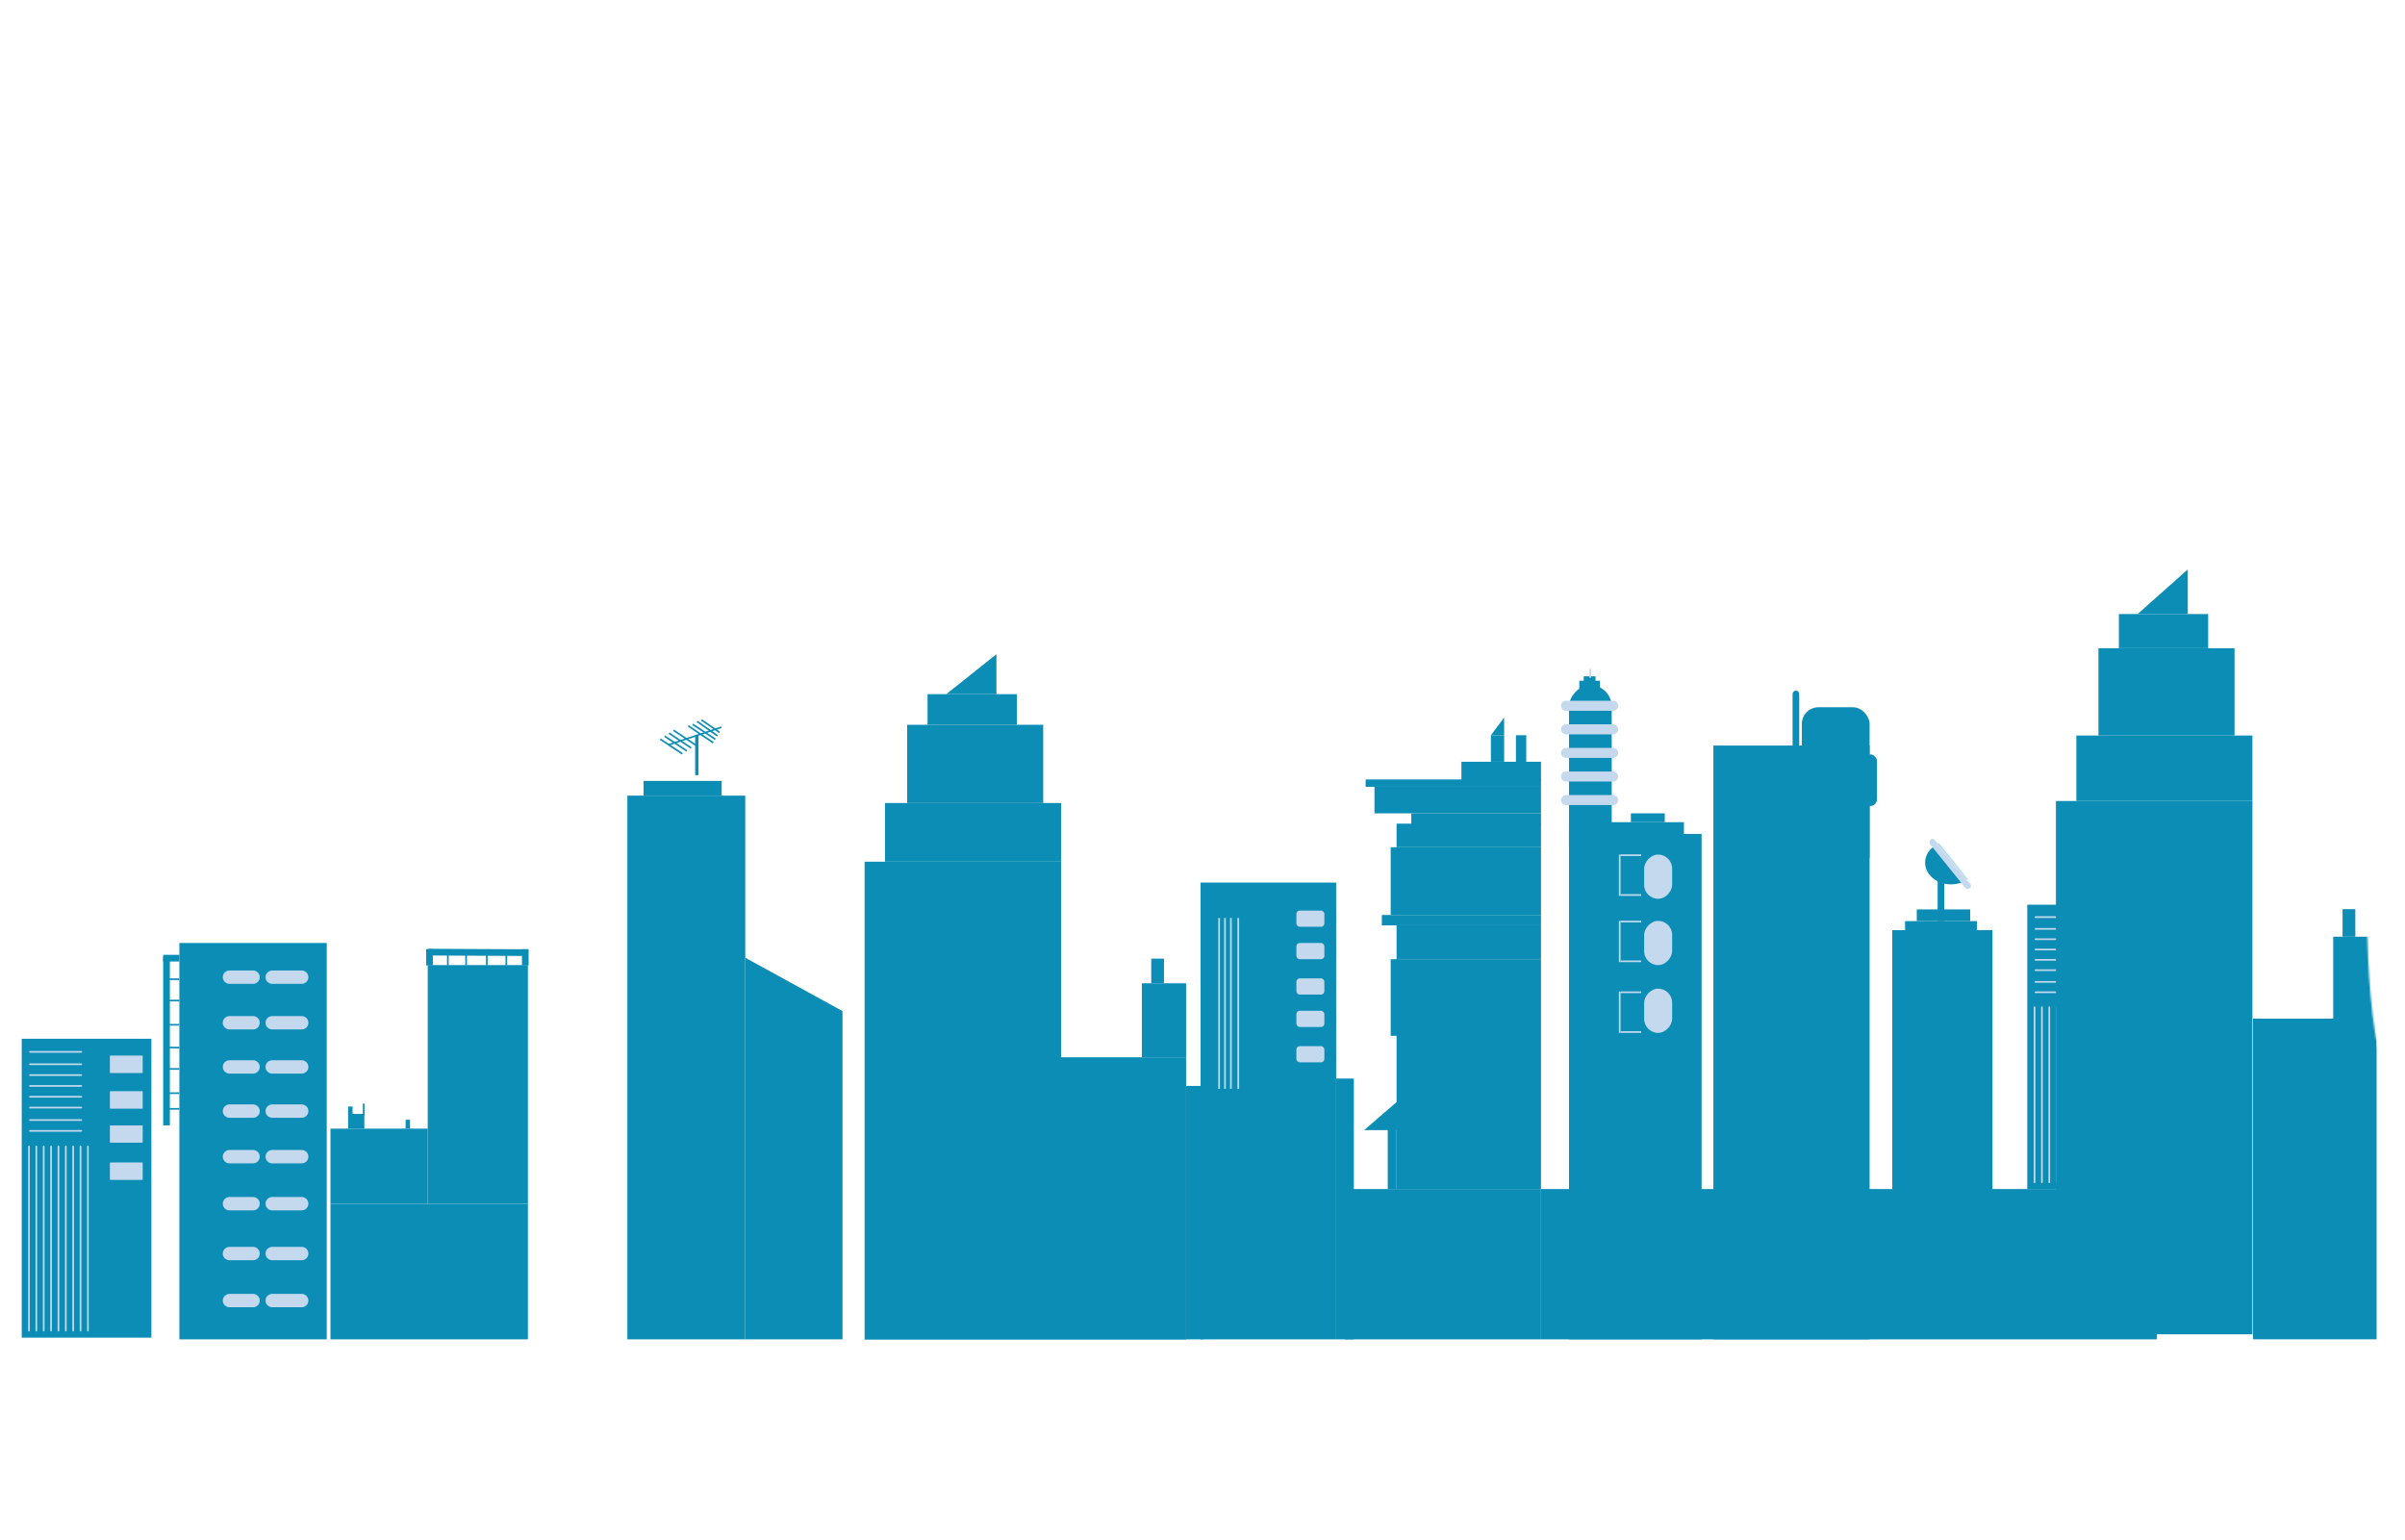 <svg width="1440" height="922" viewBox="0 0 1440 922" fill="none" xmlns="http://www.w3.org/2000/svg">
<g clip-path="url(#clip0_245_574)">
<mask id="mask0_245_574" style="mask-type:luminance" maskUnits="userSpaceOnUse" x="0" y="-1" width="1440" height="923">
<path d="M1440 -0.087H0V921.686H1440V-0.087Z" fill="white"/>
</mask>
<g mask="url(#mask0_245_574)">
<mask id="mask1_245_574" style="mask-type:luminance" maskUnits="userSpaceOnUse" x="-49" y="128" width="1489" height="788">
<path d="M1429.76 915.264C1430.22 907.269 1440 674.127 1440 674.127C1390.26 584.744 1450.73 425.474 1371.22 367.379C1325.19 333.746 1300.96 278.467 1262.62 237.692C1193.86 164.54 1105.92 122.792 991.618 128.92C884.803 134.652 797.623 188.398 738.527 263.376C695.461 318.021 630.527 295.983 565.599 329.697C506.484 360.386 434.677 302.89 383.762 343.492C349.886 370.506 94.555 478.368 12.296 566.496C-32.866 614.88 -59.446 745.569 -34.102 757.434C-34.102 757.434 -16.276 780.302 -26.943 874.489C-28.668 889.77 -40.702 902.27 -49 915.27L1429.76 915.264Z" fill="white"/>
</mask>
<g mask="url(#mask1_245_574)">
<rect x="517.688" y="515.996" width="117.632" height="286.188" fill="#0C8DB6"/>
<rect x="529.908" y="480.859" width="105.411" height="35.137" fill="#0C8DB6"/>
<rect x="543.15" y="434.009" width="81.477" height="46.849" fill="#0C8DB6"/>
<rect x="555.371" y="415.677" width="53.469" height="18.332" fill="#0C8DB6"/>
<path d="M596.619 391.743V415.677H566.574L596.619 391.743Z" fill="#0C8DB6"/>
<rect x="635.32" y="633.119" width="74.857" height="169.065" fill="#0C8DB6"/>
<rect x="683.697" y="588.816" width="26.48" height="44.303" fill="#0C8DB6"/>
<rect x="689.299" y="574.048" width="7.638" height="14.768" fill="#0C8DB6"/>
<rect x="375.633" y="476.446" width="70.585" height="325.576" fill="#0C8DB6"/>
<path d="M446.219 573.501L504.452 605.449V802.022H446.219V573.501Z" fill="#0C8DB6"/>
<rect x="385.338" y="467.623" width="46.763" height="8.823" fill="#0C8DB6"/>
<rect x="107.406" y="564.678" width="88.232" height="237.344" fill="#0C8DB6"/>
<path d="M137.406 585.151H151.523" stroke="#C5D9EE" stroke-width="8" stroke-linecap="round"/>
<path d="M162.994 585.151H180.641" stroke="#C5D9EE" stroke-width="8" stroke-linecap="round"/>
<path d="M137.406 612.45H151.523" stroke="#C5D9EE" stroke-width="8" stroke-linecap="round"/>
<path d="M162.994 612.45H180.641" stroke="#C5D9EE" stroke-width="8" stroke-linecap="round"/>
<path d="M137.406 638.895H151.523" stroke="#C5D9EE" stroke-width="8" stroke-linecap="round"/>
<path d="M162.994 638.895H180.641" stroke="#C5D9EE" stroke-width="8" stroke-linecap="round"/>
<path d="M137.406 665.34H151.523" stroke="#C5D9EE" stroke-width="8" stroke-linecap="round"/>
<path d="M162.994 665.34H180.641" stroke="#C5D9EE" stroke-width="8" stroke-linecap="round"/>
<path d="M137.406 692.639H151.523" stroke="#C5D9EE" stroke-width="8" stroke-linecap="round"/>
<path d="M162.994 692.639H180.641" stroke="#C5D9EE" stroke-width="8" stroke-linecap="round"/>
<path d="M137.406 720.79H151.523" stroke="#C5D9EE" stroke-width="8" stroke-linecap="round"/>
<path d="M162.994 720.79H180.641" stroke="#C5D9EE" stroke-width="8" stroke-linecap="round"/>
<path d="M137.406 750.647H151.523" stroke="#C5D9EE" stroke-width="8" stroke-linecap="round"/>
<path d="M162.994 750.647H180.641" stroke="#C5D9EE" stroke-width="8" stroke-linecap="round"/>
<path d="M137.406 778.799H151.523" stroke="#C5D9EE" stroke-width="8" stroke-linecap="round"/>
<path d="M162.994 778.799H180.641" stroke="#C5D9EE" stroke-width="8" stroke-linecap="round"/>
<line x1="99.701" y1="573.208" x2="99.701" y2="673.871" stroke="#0C8DB6" stroke-width="4"/>
<line x1="97.701" y1="573.768" x2="107.407" y2="573.768" stroke="#0C8DB6" stroke-width="4"/>
<line x1="99.465" y1="586.358" x2="107.406" y2="586.358" stroke="#0C8DB6"/>
<line x1="99.465" y1="599.154" x2="107.406" y2="599.154" stroke="#0C8DB6"/>
<line x1="99.465" y1="613.656" x2="107.406" y2="613.656" stroke="#0C8DB6"/>
<line x1="99.465" y1="627.305" x2="107.406" y2="627.305" stroke="#0C8DB6"/>
<line x1="99.465" y1="640.101" x2="107.406" y2="640.101" stroke="#0C8DB6"/>
<line x1="99.465" y1="654.604" x2="107.406" y2="654.604" stroke="#0C8DB6"/>
<line x1="99.465" y1="663.987" x2="107.406" y2="663.987" stroke="#0C8DB6"/>
<rect width="59.998" height="142.936" transform="matrix(-1 0 0 1 316.094 577.913)" fill="#0C8DB6"/>
<rect width="58.233" height="44.998" transform="matrix(-1 0 0 1 256.096 675.85)" fill="#0C8DB6"/>
<rect width="2.647" height="5.294" transform="matrix(-1 0 0 1 245.508 670.556)" fill="#0C8DB6"/>
<rect width="9.706" height="8.823" transform="matrix(-1 0 0 1 218.156 667.027)" fill="#0C8DB6"/>
<rect width="2.647" height="5.294" transform="matrix(-1 0 0 1 211.098 662.615)" fill="#0C8DB6"/>
<line y1="-0.5" x2="7.059" y2="-0.5" transform="matrix(0 -1 -1 0 217.273 667.909)" stroke="#0C8DB6"/>
<rect width="118.231" height="81.173" transform="matrix(-1 0 0 1 316.094 720.848)" fill="#0C8DB6"/>
<line y1="-2" x2="59.998" y2="-2" transform="matrix(1 0.005 0.005 -1 256.098 568.152)" stroke="#0C8DB6" stroke-width="4"/>
<line y1="-2" x2="9.706" y2="-2" transform="matrix(0 1 1 0 259.168 568.395)" stroke="#0C8DB6" stroke-width="4"/>
<line y1="-2" x2="9.706" y2="-2" transform="matrix(0 1 1 0 316.518 568.395)" stroke="#0C8DB6" stroke-width="4"/>
<line y1="-0.5" x2="7.941" y2="-0.5" transform="matrix(0 1 1 0 268.648 570.16)" stroke="#0C8DB6"/>
<line y1="-0.5" x2="7.941" y2="-0.5" transform="matrix(0 1 1 0 279.59 570.16)" stroke="#0C8DB6"/>
<line y1="-0.5" x2="7.941" y2="-0.5" transform="matrix(0 1 1 0 291.99 570.16)" stroke="#0C8DB6"/>
<line y1="-0.5" x2="7.941" y2="-0.5" transform="matrix(0 1 1 0 303.66 570.16)" stroke="#0C8DB6"/>
<rect x="718.854" y="528.502" width="81.173" height="273.519" fill="#0C8DB6"/>
<rect x="710.031" y="650.263" width="10.588" height="151.759" fill="#0C8DB6"/>
<rect x="800.027" y="645.851" width="10.588" height="156.17" fill="#0C8DB6"/>
<rect x="776.205" y="545.267" width="16.764" height="9.706" rx="2" fill="#C5D9EE"/>
<rect x="776.205" y="564.678" width="16.764" height="9.706" rx="2" fill="#C5D9EE"/>
<rect x="776.205" y="585.854" width="16.764" height="9.706" rx="2" fill="#C5D9EE"/>
<rect x="776.205" y="605.264" width="16.764" height="9.706" rx="2" fill="#C5D9EE"/>
<rect x="776.205" y="626.44" width="16.764" height="9.706" rx="2" fill="#C5D9EE"/>
<line x1="729.941" y1="549.678" x2="729.941" y2="652.027" stroke="#C5D9EE"/>
<line x1="741.412" y1="549.678" x2="741.412" y2="652.027" stroke="#C5D9EE"/>
<line x1="733.471" y1="549.678" x2="733.471" y2="652.027" stroke="#C5D9EE"/>
<line x1="737" y1="549.678" x2="737" y2="652.027" stroke="#C5D9EE"/>
<rect x="836.203" y="574.383" width="86.467" height="137.642" fill="#0C8DB6"/>
<rect x="830.91" y="674.967" width="5.294" height="37.057" fill="#0C8DB6"/>
<rect x="832.674" y="574.383" width="4.412" height="45.881" fill="#0C8DB6"/>
<rect x="836.203" y="554.09" width="86.467" height="20.293" fill="#0C8DB6"/>
<rect x="827.381" y="547.914" width="95.29" height="6.176" fill="#0C8DB6"/>
<rect x="832.674" y="507.327" width="89.997" height="40.587" fill="#0C8DB6"/>
<rect x="836.203" y="493.209" width="86.467" height="14.117" fill="#0C8DB6"/>
<rect x="845.027" y="487.033" width="77.644" height="7.059" fill="#0C8DB6"/>
<rect x="822.969" y="471.152" width="99.702" height="15.882" fill="#0C8DB6"/>
<rect x="817.674" y="466.74" width="104.996" height="4.412" fill="#0C8DB6"/>
<rect x="875.025" y="456.152" width="47.645" height="11.47" fill="#0C8DB6"/>
<rect x="892.672" y="440.271" width="7.941" height="15.882" fill="#0C8DB6"/>
<rect x="907.672" y="440.271" width="6.176" height="16.764" fill="#0C8DB6"/>
<path d="M900.613 429.683V440.27H892.672L900.613 429.683Z" fill="#0C8DB6"/>
<path d="M849.438 648.498L849.439 676.732H816.793L849.438 648.498Z" fill="#0C8DB6"/>
<rect x="805.322" y="712.025" width="117.348" height="89.997" fill="#0C8DB6"/>
<line x1="417.221" y1="440.361" x2="417.221" y2="464.183" stroke="#0C8DB6" stroke-width="2"/>
<line x1="400.18" y1="446.063" x2="431.943" y2="435.475" stroke="#0C8DB6"/>
<line x1="395.322" y1="442.592" x2="408.557" y2="451.415" stroke="#0C8DB6"/>
<line x1="397.969" y1="440.827" x2="411.204" y2="449.65" stroke="#0C8DB6"/>
<line x1="400.615" y1="439.062" x2="413.85" y2="447.886" stroke="#0C8DB6"/>
<line x1="403.264" y1="437.298" x2="416.498" y2="446.121" stroke="#0C8DB6"/>
<line x1="412.088" y1="434.651" x2="427.064" y2="444.751" stroke="#0C8DB6"/>
<line x1="414.729" y1="433.766" x2="428.315" y2="442.682" stroke="#0C8DB6"/>
<line x1="417.39" y1="432.011" x2="429.586" y2="440.626" stroke="#0C8DB6"/>
<line x1="420.031" y1="431.125" x2="430.838" y2="438.556" stroke="#0C8DB6"/>
<rect width="79.409" height="302.635" transform="matrix(-1 0 0 1 1018.84 499.386)" fill="#0C8DB6"/>
<rect width="68.821" height="7.059" transform="matrix(-1 0 0 1 1008.26 492.328)" fill="#0C8DB6"/>
<rect width="20.293" height="5.294" transform="matrix(-1 0 0 1 996.785 487.034)" fill="#0C8DB6"/>
<rect width="25.587" height="108.525" rx="12.794" transform="matrix(-1 0 0 1 965.021 410.272)" fill="#0C8DB6"/>
<rect width="12.352" height="6.176" transform="matrix(-1 0 0 1 957.963 407.625)" fill="#0C8DB6"/>
<rect width="7.059" height="4.412" transform="matrix(-1 0 0 1 955.316 404.978)" fill="#0C8DB6"/>
<line y1="-0.5" x2="5.294" y2="-0.5" transform="matrix(0 1 1 0 952.67 400.566)" stroke="#C5D9EE"/>
<path d="M965.904 422.625H937.67" stroke="#C5D9EE" stroke-width="6" stroke-linecap="round"/>
<path d="M965.904 436.741H937.67" stroke="#C5D9EE" stroke-width="6" stroke-linecap="round"/>
<path d="M965.904 450.858H937.67" stroke="#C5D9EE" stroke-width="6" stroke-linecap="round"/>
<path d="M965.904 464.976H937.67" stroke="#C5D9EE" stroke-width="6" stroke-linecap="round"/>
<path d="M965.904 479.093H937.67" stroke="#C5D9EE" stroke-width="6" stroke-linecap="round"/>
<rect width="16.764" height="26.47" rx="8.382" transform="matrix(-1 0 0 1 1001.2 511.739)" fill="#C5D9EE"/>
<rect width="16.764" height="26.47" rx="8.382" transform="matrix(-1 0 0 1 1001.2 551.443)" fill="#C5D9EE"/>
<rect width="16.764" height="26.47" rx="8.382" transform="matrix(-1 0 0 1 1001.2 592.03)" fill="#C5D9EE"/>
<line y1="-0.5" x2="24.705" y2="-0.5" transform="matrix(0 1 1 0 970.314 511.739)" stroke="#C5D9EE"/>
<line y1="-0.5" x2="12.352" y2="-0.5" transform="matrix(-1 0 0 1 982.668 536.443)" stroke="#C5D9EE"/>
<line y1="-0.5" x2="12.352" y2="-0.5" transform="matrix(-1 0 0 1 982.668 512.621)" stroke="#C5D9EE"/>
<line y1="-0.5" x2="24.705" y2="-0.5" transform="matrix(0 1 1 0 970.314 551.443)" stroke="#C5D9EE"/>
<line y1="-0.5" x2="12.352" y2="-0.5" transform="matrix(-1 0 0 1 982.668 576.148)" stroke="#C5D9EE"/>
<line y1="-0.5" x2="12.352" y2="-0.5" transform="matrix(-1 0 0 1 982.668 552.325)" stroke="#C5D9EE"/>
<line y1="-0.5" x2="24.705" y2="-0.5" transform="matrix(0 1 1 0 970.314 593.794)" stroke="#C5D9EE"/>
<line y1="-0.5" x2="12.352" y2="-0.5" transform="matrix(-1 0 0 1 982.668 618.499)" stroke="#C5D9EE"/>
<line y1="-0.5" x2="12.352" y2="-0.5" transform="matrix(-1 0 0 1 982.668 594.677)" stroke="#C5D9EE"/>
<path d="M1077.31 415.566C1077.31 414.461 1076.42 413.566 1075.31 413.566C1074.21 413.566 1073.31 414.461 1073.31 415.566H1077.31ZM1073.31 415.566V459.682H1077.31V415.566H1073.31Z" fill="#0C8DB6"/>
<rect x="1078.84" y="423.507" width="40.587" height="98.82" rx="10" fill="#0C8DB6"/>
<rect x="1115.9" y="451.741" width="7.941" height="30.881" rx="3.97" fill="#0C8DB6"/>
<rect x="1025.9" y="446.447" width="93.526" height="355.575" fill="#0C8DB6"/>
<rect x="922.672" y="712.025" width="368.809" height="89.997" fill="#0C8DB6"/>
<rect x="1133" y="557" width="60" height="243" fill="#0C8DB6"/>
<line x1="1162.16" y1="551.583" x2="1162.16" y2="526.563" stroke="#0C8DB6" stroke-width="4"/>
<rect x="1140.66" y="551.573" width="43" height="10" fill="#0C8DB6"/>
<rect x="1147.66" y="544.573" width="32" height="7" fill="#0C8DB6"/>
<mask id="mask2_245_574" style="mask-type:alpha" maskUnits="userSpaceOnUse" x="1138" y="500" width="44" height="46">
<rect x="1138.66" y="514.656" width="23" height="39.339" transform="rotate(-38.722 1138.66 514.656)" fill="#D9D9D9"/>
</mask>
<g mask="url(#mask2_245_574)">
<ellipse cx="1168.16" cy="516.573" rx="15.5" ry="13" fill="#0C8DB6"/>
<path d="M1157.22 504.316L1178.22 530.316" stroke="#C5D9EE" stroke-width="4" stroke-linecap="round"/>
</g>
<rect x="1213.84" y="541.737" width="77.644" height="170.288" fill="#0C8DB6"/>
<rect x="1266.78" y="551.443" width="19.411" height="9.706" fill="#C5D9EE"/>
<rect x="1266.78" y="551.443" width="19.411" height="9.706" fill="#C5D9EE"/>
<rect x="1266.78" y="571.736" width="19.411" height="9.706" fill="#C5D9EE"/>
<rect x="1266.78" y="571.736" width="19.411" height="9.706" fill="#C5D9EE"/>
<rect x="1266.78" y="591.147" width="19.411" height="9.706" fill="#C5D9EE"/>
<rect x="1266.78" y="591.147" width="19.411" height="9.706" fill="#C5D9EE"/>
<rect x="1266.78" y="612.323" width="19.411" height="9.706" fill="#C5D9EE"/>
<rect x="1266.78" y="612.323" width="19.411" height="9.706" fill="#C5D9EE"/>
<line x1="1218.75" y1="549.178" x2="1249.51" y2="549.178" stroke="#C5D9EE" stroke-linecap="round"/>
<line x1="1218.75" y1="556.237" x2="1249.51" y2="556.237" stroke="#C5D9EE" stroke-linecap="round"/>
<line x1="1218.75" y1="562.413" x2="1249.51" y2="562.413" stroke="#C5D9EE" stroke-linecap="round"/>
<line x1="1218.75" y1="568.589" x2="1249.51" y2="568.589" stroke="#C5D9EE" stroke-linecap="round"/>
<line x1="1218.75" y1="574.766" x2="1249.51" y2="574.766" stroke="#C5D9EE" stroke-linecap="round"/>
<line x1="1218.75" y1="580.942" x2="1249.51" y2="580.942" stroke="#C5D9EE" stroke-linecap="round"/>
<line x1="1218.75" y1="588" x2="1249.51" y2="588" stroke="#C5D9EE" stroke-linecap="round"/>
<line x1="1218.75" y1="594.177" x2="1249.51" y2="594.177" stroke="#C5D9EE" stroke-linecap="round"/>
<line x1="1218.19" y1="707.997" x2="1218.19" y2="603.115" stroke="#C5D9EE" stroke-linecap="round"/>
<line x1="1222.6" y1="707.997" x2="1222.6" y2="603.115" stroke="#C5D9EE" stroke-linecap="round"/>
<line x1="1227.01" y1="707.997" x2="1227.01" y2="603.115" stroke="#C5D9EE" stroke-linecap="round"/>
<line x1="1231.42" y1="707.997" x2="1231.42" y2="603.115" stroke="#C5D9EE" stroke-linecap="round"/>
<line x1="1235.83" y1="707.997" x2="1235.83" y2="603.115" stroke="#C5D9EE" stroke-linecap="round"/>
<line x1="1240.25" y1="707.997" x2="1240.25" y2="603.115" stroke="#C5D9EE" stroke-linecap="round"/>
<line x1="1244.66" y1="707.997" x2="1244.66" y2="603.115" stroke="#C5D9EE" stroke-linecap="round"/>
<line x1="1249.07" y1="707.997" x2="1249.07" y2="603.115" stroke="#C5D9EE" stroke-linecap="round"/>
<line x1="1253.48" y1="707.997" x2="1253.48" y2="603.115" stroke="#C5D9EE" stroke-linecap="round"/>
<rect x="13" y="622.028" width="77.644" height="178.972" fill="#0C8DB6"/>
<rect x="65.939" y="632.229" width="19.411" height="10.2" fill="#C5D9EE"/>
<rect x="65.939" y="632.229" width="19.411" height="10.2" fill="#C5D9EE"/>
<rect x="65.939" y="653.557" width="19.411" height="10.2" fill="#C5D9EE"/>
<rect x="65.939" y="653.557" width="19.411" height="10.2" fill="#C5D9EE"/>
<rect x="65.939" y="673.958" width="19.411" height="10.2" fill="#C5D9EE"/>
<rect x="65.939" y="673.958" width="19.411" height="10.2" fill="#C5D9EE"/>
<rect x="65.939" y="696.213" width="19.411" height="10.2" fill="#C5D9EE"/>
<rect x="65.939" y="696.213" width="19.411" height="10.2" fill="#C5D9EE"/>
<line x1="17.912" y1="629.874" x2="48.676" y2="629.874" stroke="#C5D9EE" stroke-linecap="round"/>
<line x1="17.912" y1="637.293" x2="48.676" y2="637.293" stroke="#C5D9EE" stroke-linecap="round"/>
<line x1="17.912" y1="643.784" x2="48.676" y2="643.784" stroke="#C5D9EE" stroke-linecap="round"/>
<line x1="17.912" y1="650.275" x2="48.676" y2="650.275" stroke="#C5D9EE" stroke-linecap="round"/>
<line x1="17.912" y1="656.767" x2="48.676" y2="656.767" stroke="#C5D9EE" stroke-linecap="round"/>
<line x1="17.912" y1="663.258" x2="48.676" y2="663.258" stroke="#C5D9EE" stroke-linecap="round"/>
<line x1="17.912" y1="670.676" x2="48.676" y2="670.676" stroke="#C5D9EE" stroke-linecap="round"/>
<line x1="17.912" y1="677.167" x2="48.676" y2="677.167" stroke="#C5D9EE" stroke-linecap="round"/>
<line x1="17.352" y1="796.793" x2="17.352" y2="686.511" stroke="#C5D9EE" stroke-linecap="round"/>
<line x1="21.762" y1="796.793" x2="21.762" y2="686.511" stroke="#C5D9EE" stroke-linecap="round"/>
<line x1="26.176" y1="796.793" x2="26.176" y2="686.511" stroke="#C5D9EE" stroke-linecap="round"/>
<line x1="30.586" y1="796.793" x2="30.586" y2="686.511" stroke="#C5D9EE" stroke-linecap="round"/>
<line x1="34.998" y1="796.793" x2="34.998" y2="686.511" stroke="#C5D9EE" stroke-linecap="round"/>
<line x1="39.41" y1="796.793" x2="39.41" y2="686.511" stroke="#C5D9EE" stroke-linecap="round"/>
<line x1="43.82" y1="796.793" x2="43.82" y2="686.511" stroke="#C5D9EE" stroke-linecap="round"/>
<line x1="48.232" y1="796.793" x2="48.232" y2="686.511" stroke="#C5D9EE" stroke-linecap="round"/>
<line x1="52.645" y1="796.793" x2="52.645" y2="686.511" stroke="#C5D9EE" stroke-linecap="round"/>
<rect x="1231" y="479.65" width="117.632" height="319.35" fill="#0C8DB6"/>
<rect x="1243.22" y="440.442" width="105.411" height="39.208" fill="#0C8DB6"/>
<rect x="1256.46" y="388.164" width="81.477" height="52.278" fill="#0C8DB6"/>
<rect x="1268.68" y="367.707" width="53.469" height="20.457" fill="#0C8DB6"/>
<path d="M1309.93 341V367.707H1279.89L1309.93 341Z" fill="#0C8DB6"/>
<rect x="1349" y="610" width="74" height="192" fill="#0C8DB6"/>
<rect x="1397.01" y="560.909" width="26.48" height="49.437" fill="#0C8DB6"/>
<rect x="1402.61" y="544.429" width="7.638" height="16.479" fill="#0C8DB6"/>
</g>
</g>
</g>
<defs>
<clipPath id="clip0_245_574">
<rect width="1440" height="921.6" fill="white"/>
</clipPath>
</defs>
</svg>
